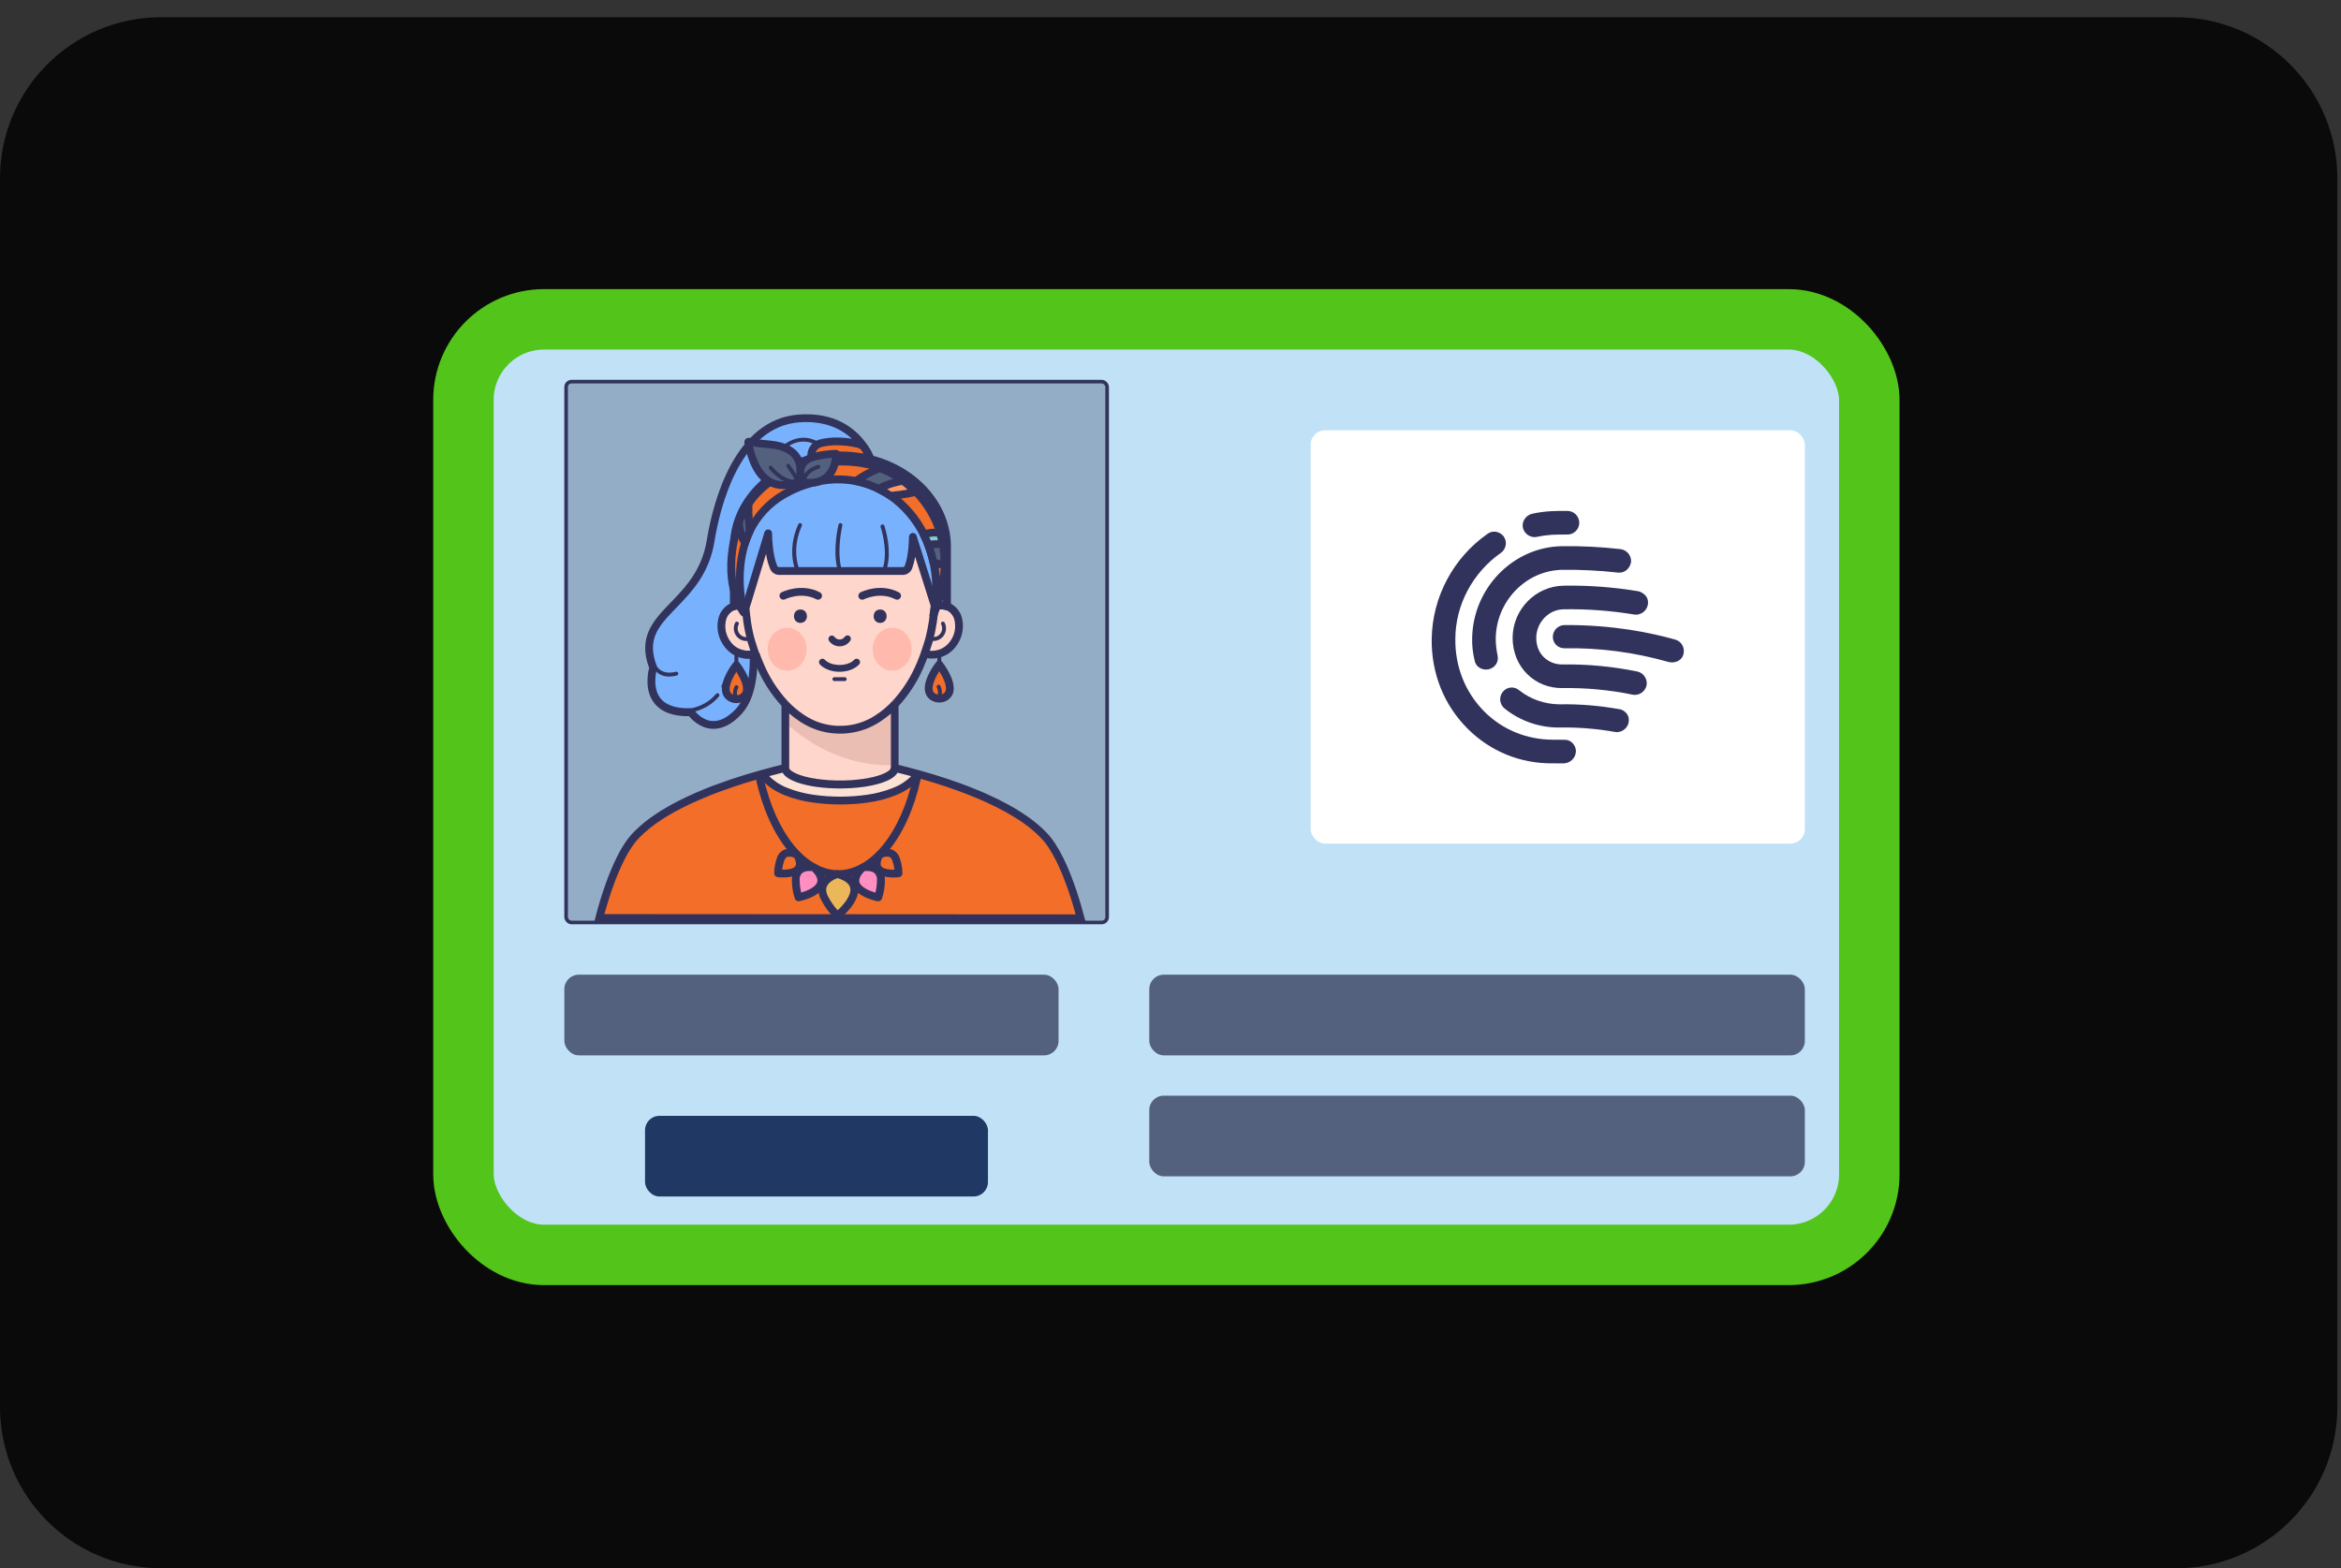 <svg width="97" height="65" viewBox="0 0 97 65" fill="none" xmlns="http://www.w3.org/2000/svg">
<rect x="0" y="0" width="97" height="65" fill="#333333" stroke="none"/>
<path d="M0 7.392C0 3.703 2.99 0.713 6.679 0.713H90.17C93.859 0.713 96.849 3.703 96.849 7.392V58.321C96.849 62.01 93.859 65.001 90.17 65.001H6.679C2.99 65.001 0 62.01 0 58.321V7.392Z" fill="black" fill-opacity="0.8"/>
<rect x="19.204" y="13.235" width="58.395" height="38.722" rx="1.194" fill="#C0E1F6" stroke="#32335C" stroke-width="0.244"/>
<rect x="23.384" y="40.399" width="20.477" height="3.343" rx="0.597" fill="#53607E"/>
<rect x="26.727" y="46.249" width="14.209" height="3.343" rx="0.597" fill="#203864"/>
<rect x="47.621" y="40.399" width="27.163" height="3.343" rx="0.597" fill="#53607E"/>
<rect x="47.621" y="45.413" width="27.163" height="3.343" rx="0.597" fill="#53607E"/>
<rect x="54.308" y="17.832" width="20.477" height="17.134" rx="0.597" fill="white"/>
<g clip-path="url(#clip0_4_877)">
<path d="M64.342 26.397C64.342 26.668 64.562 26.869 64.814 26.869C66.288 26.846 67.709 27.034 69.129 27.435C69.348 27.507 69.77 27.407 69.77 26.981C69.77 26.767 69.63 26.57 69.413 26.509C68.436 26.233 66.854 25.895 64.832 25.907C64.563 25.907 64.342 26.126 64.342 26.397ZM62.675 26.416C62.671 27.683 63.634 28.538 64.738 28.519C65.715 28.504 66.695 28.596 67.646 28.792C67.893 28.848 68.169 28.677 68.225 28.412C68.278 28.165 68.11 27.889 67.845 27.833C66.822 27.622 65.772 27.525 64.741 27.54C64.191 27.548 63.651 27.152 63.655 26.43C63.665 25.79 64.172 25.262 64.787 25.254C65.748 25.236 66.751 25.31 67.715 25.471C67.962 25.514 68.233 25.333 68.279 25.065C68.345 24.66 67.97 24.52 67.874 24.504C66.872 24.336 65.811 24.257 64.79 24.275C63.63 24.293 62.692 25.253 62.675 26.416ZM62.271 28.672C62.1 28.885 62.13 29.191 62.341 29.364C62.983 29.883 63.798 30.166 64.626 30.154C65.394 30.141 66.164 30.202 66.913 30.337C67.16 30.386 67.434 30.21 67.482 29.945C67.554 29.534 67.179 29.391 67.087 29.392C66.273 29.246 65.442 29.177 64.61 29.193C64.002 29.183 63.43 28.987 62.961 28.621C62.749 28.432 62.443 28.462 62.271 28.672ZM60.999 26.458C60.991 26.754 61.027 27.071 61.101 27.375C61.144 27.637 61.409 27.8 61.69 27.739C61.953 27.675 62.113 27.431 62.052 27.166C62.002 26.922 61.975 26.691 61.977 26.452C62 24.914 63.232 23.645 64.724 23.618C65.497 23.608 66.256 23.646 67.042 23.733C67.31 23.763 67.534 23.57 67.583 23.302C67.605 22.96 67.341 22.782 67.152 22.761C66.341 22.667 65.525 22.626 64.709 22.639C62.696 22.673 61.029 24.377 60.999 26.458ZM63.477 21.296C63.23 21.355 63.044 21.612 63.102 21.88C63.161 22.127 63.423 22.311 63.686 22.253C64.125 22.156 64.451 22.153 64.944 22.156C65.214 22.158 65.436 21.941 65.438 21.671C65.438 21.403 65.222 21.179 64.951 21.176C64.502 21.174 64.053 21.169 63.477 21.296ZM61.627 22.133C60.211 23.127 59.347 24.753 59.323 26.485C59.305 27.908 59.83 29.223 60.812 30.203C61.758 31.149 63.015 31.659 64.354 31.638L64.793 31.641C65.065 31.63 65.289 31.419 65.297 31.148C65.299 31.143 65.299 31.138 65.299 31.133C65.299 30.886 65.088 30.651 64.823 30.662L64.341 30.659C63.269 30.656 62.261 30.251 61.504 29.493C60.713 28.7 60.288 27.628 60.303 26.479C60.305 25.063 61.03 23.73 62.188 22.916C62.409 22.761 62.463 22.457 62.307 22.235C62.151 22.03 61.849 21.959 61.627 22.133Z" fill="#32335C"/>
</g>
<rect x="23.457" y="15.818" width="22.417" height="22.417" rx="0.224" fill="#53607E" fill-opacity="0.4" stroke="#32335C" stroke-width="0.149"/>
<path fill-rule="evenodd" clip-rule="evenodd" d="M38.73 25.124L38.73 25.122C38.783 24.532 38.866 22.829 38.176 21.706C37.339 20.352 35.968 19.955 34.809 19.974C33.647 19.955 32.276 20.352 31.44 21.706C30.751 22.824 30.833 24.529 30.887 25.117V25.122C30.693 25.057 30.482 25.07 30.298 25.157C29.875 25.358 29.692 26.029 30.095 26.642C30.4 27.108 30.915 27.191 31.308 27.101C31.323 27.139 31.337 27.177 31.351 27.215C31.363 27.247 31.375 27.279 31.387 27.31L31.437 27.435C31.691 28.083 32.065 28.678 32.539 29.188C32.743 29.404 32.972 29.596 33.22 29.759C33.666 30.061 34.188 30.229 34.726 30.243H34.888C35.425 30.229 35.948 30.061 36.394 29.759C36.582 29.635 36.758 29.495 36.922 29.341C36.758 29.497 36.581 29.638 36.393 29.762C35.947 30.065 35.425 30.232 34.887 30.246H34.725C34.188 30.232 33.665 30.064 33.219 29.762C32.971 29.599 32.742 29.407 32.538 29.191V31.861C32.579 32.121 33.101 32.344 33.839 32.448C34.15 32.491 34.463 32.513 34.776 32.513H34.833C35.146 32.513 35.459 32.491 35.77 32.448C36.512 32.341 37.035 32.119 37.072 31.857V29.191L37.076 29.187C37.55 28.677 37.923 28.083 38.177 27.435L38.227 27.31C38.254 27.242 38.281 27.171 38.306 27.101C38.699 27.192 39.216 27.109 39.523 26.642C39.922 26.029 39.742 25.358 39.318 25.16C39.134 25.073 38.923 25.06 38.73 25.124ZM31.145 26.6C31.162 26.656 31.178 26.711 31.195 26.766C31.177 26.712 31.16 26.659 31.142 26.605C31.129 26.562 31.114 26.509 31.104 26.473L31.104 26.473L31.104 26.473C31.095 26.436 31.082 26.388 31.075 26.361C31.073 26.35 31.071 26.34 31.069 26.331L31.069 26.331C31.065 26.317 31.062 26.302 31.057 26.28C31.052 26.262 31.049 26.243 31.045 26.224C31.041 26.206 31.037 26.187 31.033 26.169C31.024 26.133 31.017 26.096 31.009 26.058L31.004 26.033C30.996 25.985 30.987 25.936 30.979 25.886C30.972 25.851 30.967 25.816 30.962 25.779C30.961 25.775 30.96 25.771 30.959 25.767L30.959 25.767C30.956 25.751 30.952 25.734 30.952 25.718C30.945 25.668 30.938 25.616 30.931 25.564C30.924 25.506 30.917 25.45 30.912 25.397C30.907 25.374 30.904 25.352 30.904 25.329C30.904 25.329 30.91 25.314 30.904 25.302C30.901 25.295 30.901 25.285 30.901 25.275C30.901 25.266 30.901 25.259 30.899 25.254C30.896 25.248 30.896 25.247 30.896 25.241C30.896 25.238 30.896 25.232 30.895 25.223L30.894 25.218L30.894 25.215C30.894 25.216 30.895 25.217 30.895 25.218C30.897 25.223 30.896 25.226 30.896 25.229C30.896 25.234 30.896 25.239 30.899 25.249C30.902 25.26 30.902 25.268 30.902 25.276C30.902 25.282 30.903 25.289 30.904 25.297C30.909 25.314 30.909 25.324 30.909 25.324C30.909 25.333 30.91 25.342 30.912 25.351C30.913 25.365 30.915 25.378 30.915 25.392C30.92 25.444 30.927 25.498 30.933 25.547L30.934 25.559C30.941 25.611 30.948 25.663 30.955 25.713C30.956 25.721 30.957 25.728 30.959 25.735C30.96 25.748 30.962 25.762 30.965 25.775C30.97 25.811 30.975 25.846 30.982 25.881C30.99 25.931 30.999 25.98 31.008 26.029L31.012 26.054C31.016 26.073 31.02 26.091 31.024 26.109C31.028 26.127 31.032 26.145 31.036 26.164C31.04 26.186 31.045 26.209 31.05 26.231C31.054 26.248 31.058 26.263 31.06 26.275C31.066 26.303 31.072 26.33 31.079 26.356L31.084 26.376C31.091 26.405 31.098 26.431 31.108 26.468C31.12 26.513 31.133 26.557 31.145 26.6ZM30.89 25.172C30.89 25.177 30.89 25.182 30.891 25.187C30.889 25.174 30.888 25.16 30.888 25.146C30.888 25.155 30.889 25.164 30.89 25.172Z" fill="#FFD6CB"/>
<g style="mix-blend-mode:multiply" opacity="0.15">
<path fill-rule="evenodd" clip-rule="evenodd" d="M36.91 29.353V31.715C34.902 31.746 33.414 30.712 32.704 30.094V29.352C32.864 29.504 33.037 29.642 33.222 29.763C33.668 30.064 34.191 30.232 34.729 30.246H34.89C35.428 30.232 35.95 30.064 36.396 29.763C36.579 29.642 36.752 29.505 36.91 29.353Z" fill="#7C3830"/>
</g>
<path d="M24.838 38.048C24.854 37.985 24.862 37.952 24.878 37.892L24.878 37.892C24.889 37.85 24.9 37.808 24.91 37.767C24.956 37.606 25.002 37.445 25.048 37.297L25.065 37.244C25.077 37.206 25.089 37.168 25.101 37.13C25.114 37.09 25.126 37.05 25.139 37.013C25.175 36.906 25.21 36.803 25.246 36.704C25.326 36.482 25.406 36.277 25.488 36.09C25.508 36.042 25.528 35.996 25.548 35.95L25.56 35.924C25.604 35.824 25.648 35.73 25.692 35.642C25.818 35.378 25.968 35.126 26.139 34.888C26.141 34.885 26.143 34.882 26.146 34.879L26.146 34.879C26.148 34.875 26.151 34.872 26.153 34.868C26.198 34.81 26.24 34.758 26.281 34.713L26.286 34.707C26.315 34.674 26.346 34.643 26.376 34.611L26.407 34.58C26.667 34.318 26.953 34.084 27.261 33.881L27.354 33.819C27.401 33.788 27.45 33.757 27.499 33.727C27.618 33.653 27.741 33.581 27.867 33.511C28.076 33.395 28.292 33.285 28.512 33.181C28.778 33.056 29.049 32.94 29.318 32.83L29.501 32.757C29.553 32.736 29.607 32.716 29.662 32.697C29.898 32.608 30.131 32.525 30.36 32.449C30.801 32.3 31.219 32.176 31.588 32.074C31.971 31.968 32.298 31.886 32.539 31.828C32.538 31.839 32.538 31.851 32.539 31.862C32.58 32.122 33.103 32.346 33.84 32.449C34.15 32.492 34.463 32.514 34.777 32.514H34.833C35.147 32.514 35.46 32.492 35.771 32.449C36.513 32.344 37.036 32.12 37.072 31.858C37.073 31.848 37.073 31.838 37.072 31.828C37.314 31.887 37.644 31.969 38.029 32.076C38.396 32.177 38.812 32.301 39.252 32.449C39.53 32.542 39.816 32.645 40.107 32.757C40.254 32.814 40.402 32.874 40.549 32.937L40.718 33.009L40.853 33.069C41.157 33.206 41.456 33.352 41.739 33.511C41.917 33.609 42.089 33.712 42.254 33.819L42.3 33.849C42.38 33.901 42.461 33.954 42.532 34.011C42.77 34.179 42.993 34.368 43.2 34.575C43.243 34.618 43.285 34.663 43.326 34.708C43.375 34.762 43.421 34.819 43.464 34.879V34.883C43.501 34.933 43.54 34.988 43.578 35.045C43.701 35.234 43.812 35.431 43.911 35.635C43.959 35.731 44.007 35.834 44.056 35.943C44.086 36.013 44.117 36.084 44.148 36.158C44.169 36.208 44.189 36.26 44.21 36.312L44.217 36.33C44.263 36.446 44.309 36.568 44.355 36.697C44.39 36.796 44.426 36.899 44.461 37.005C44.502 37.131 44.543 37.261 44.584 37.396L44.602 37.456L44.603 37.456C44.614 37.494 44.625 37.532 44.636 37.57L44.641 37.587L44.641 37.587C44.657 37.642 44.674 37.702 44.69 37.76C44.718 37.86 44.72 37.942 44.745 38.048H24.838Z" fill="#F26E29"/>
<g style="mix-blend-mode:soft-light" opacity="0.8">
<path d="M38.034 32.074C37.835 32.379 37.502 32.621 37.075 32.8C36.709 32.947 36.327 33.049 35.937 33.102C35.19 33.207 34.432 33.207 33.686 33.102C33.293 33.048 32.909 32.946 32.541 32.797C32.117 32.618 31.786 32.377 31.588 32.072C31.97 31.966 32.297 31.884 32.538 31.826C32.537 31.837 32.537 31.849 32.538 31.86C32.579 32.12 33.102 32.344 33.839 32.447C34.15 32.49 34.463 32.512 34.776 32.512H34.833C35.146 32.512 35.459 32.49 35.77 32.447C36.512 32.342 37.035 32.118 37.072 31.856C37.072 31.846 37.072 31.836 37.072 31.826C37.32 31.886 37.649 31.968 38.034 32.074Z" fill="white"/>
</g>
<path fill-rule="evenodd" clip-rule="evenodd" d="M34.895 19.817L34.814 19.818C33.928 19.802 32.295 20.019 31.316 21.626C30.694 22.637 30.673 24.072 30.72 24.858L30.724 24.921C30.555 24.905 30.383 24.934 30.228 25.009C29.991 25.129 29.819 25.346 29.754 25.602C29.656 25.991 29.73 26.402 29.958 26.731L29.974 26.755C30.209 27.1 30.603 27.304 31.021 27.295C31.083 27.293 31.144 27.288 31.204 27.279C31.216 27.31 31.228 27.342 31.24 27.373L31.29 27.499C31.544 28.144 31.913 28.738 32.378 29.252L32.382 29.256L32.382 31.698C32.103 31.767 31.822 31.84 31.538 31.919C31.099 32.04 30.694 32.164 30.301 32.296C30.045 32.385 29.815 32.465 29.599 32.546C29.581 32.552 29.564 32.559 29.546 32.565L29.376 32.631C29.335 32.647 29.294 32.664 29.253 32.68L29.135 32.728C28.899 32.824 28.665 32.927 28.437 33.036C28.205 33.145 27.984 33.257 27.782 33.37C27.644 33.448 27.521 33.519 27.409 33.589L27.371 33.612C27.333 33.636 27.296 33.659 27.261 33.683C27.228 33.704 27.195 33.726 27.165 33.747C26.849 33.953 26.554 34.192 26.287 34.458C26.262 34.487 26.237 34.512 26.213 34.535C26.195 34.554 26.178 34.572 26.162 34.59L26.156 34.597C26.114 34.642 26.069 34.697 26.019 34.763C26.016 34.766 26.013 34.77 26.011 34.774L26.003 34.785L25.959 34.846C25.8 35.073 25.661 35.312 25.542 35.562C25.503 35.634 25.471 35.703 25.441 35.77L25.406 35.85L25.374 35.924C25.36 35.955 25.346 35.987 25.333 36.019L25.306 36.083C25.235 36.255 25.163 36.443 25.091 36.642C25.056 36.742 25.02 36.847 24.984 36.954L24.971 36.994L24.944 37.075L24.872 37.305C24.846 37.391 24.82 37.481 24.793 37.574L24.753 37.716C24.74 37.766 24.727 37.817 24.713 37.868L24.713 37.868C24.7 37.921 24.686 37.974 24.672 38.027L24.65 38.108C24.644 38.134 24.644 38.181 24.637 38.209H44.987L44.924 37.995C44.924 37.995 44.874 37.807 44.848 37.717C44.835 37.669 44.822 37.621 44.808 37.574L44.794 37.525L44.742 37.348C44.721 37.285 44.702 37.222 44.683 37.161L44.683 37.161L44.683 37.161C44.661 37.091 44.639 37.022 44.617 36.954C44.581 36.847 44.545 36.742 44.51 36.642C44.462 36.513 44.416 36.386 44.37 36.271L44.362 36.251C44.341 36.197 44.32 36.146 44.299 36.097C44.269 36.021 44.237 35.948 44.206 35.877C44.166 35.789 44.129 35.709 44.094 35.635L44.059 35.562C43.957 35.354 43.843 35.152 43.717 34.957C43.7 34.934 43.684 34.911 43.668 34.887L43.668 34.887L43.668 34.887L43.668 34.886L43.668 34.886C43.645 34.853 43.622 34.82 43.597 34.785L43.59 34.777C43.538 34.706 43.488 34.644 43.445 34.598C43.402 34.551 43.358 34.503 43.314 34.459C43.101 34.246 42.87 34.051 42.625 33.877C42.544 33.819 42.464 33.764 42.389 33.716C42.372 33.705 42.355 33.693 42.341 33.684L42.287 33.649C42.142 33.556 41.987 33.465 41.816 33.369C41.543 33.218 41.249 33.071 40.915 32.921L40.777 32.861L40.735 32.842L40.609 32.788C40.465 32.727 40.319 32.668 40.162 32.607C39.889 32.501 39.606 32.399 39.299 32.296C38.903 32.162 38.489 32.036 38.069 31.92C37.817 31.85 37.592 31.792 37.406 31.745L37.232 31.702L37.232 29.267C37.705 28.749 38.079 28.15 38.335 27.497L38.386 27.37C38.397 27.341 38.408 27.313 38.419 27.284C38.477 27.291 38.535 27.295 38.593 27.295C39.019 27.304 39.42 27.092 39.652 26.735L39.672 26.706C39.884 26.382 39.952 25.984 39.858 25.607C39.792 25.349 39.619 25.133 39.383 25.012C39.234 24.942 39.071 24.911 38.909 24.923C38.96 24.151 38.954 22.662 38.316 21.627C37.353 20.067 35.791 19.817 34.895 19.817ZM31.416 32.294L31.524 32.263C31.738 32.54 32.058 32.769 32.477 32.946C32.858 33.1 33.257 33.206 33.665 33.261C34.046 33.316 34.43 33.343 34.814 33.342C35.197 33.344 35.58 33.319 35.959 33.265C36.363 33.21 36.758 33.105 37.135 32.953C37.56 32.776 37.883 32.543 38.098 32.265C38.476 32.371 38.849 32.486 39.207 32.606C39.51 32.708 39.787 32.808 40.055 32.912C40.209 32.972 40.353 33.03 40.495 33.09L40.661 33.161L40.794 33.22C41.118 33.366 41.405 33.509 41.67 33.656C41.855 33.76 42.021 33.859 42.177 33.96L42.266 34.018C42.325 34.057 42.386 34.099 42.447 34.144C42.677 34.308 42.893 34.491 43.092 34.691L43.093 34.691L43.093 34.692L43.093 34.692C43.133 34.733 43.174 34.774 43.213 34.819C43.258 34.869 43.301 34.922 43.34 34.976L43.348 34.985C43.387 35.038 43.421 35.088 43.454 35.138C43.573 35.322 43.681 35.514 43.776 35.711L43.793 35.745C43.821 35.802 43.85 35.864 43.88 35.93L43.917 36.013C43.948 36.081 43.978 36.151 44.008 36.226L44.029 36.275C44.042 36.307 44.056 36.341 44.069 36.375L44.076 36.394C44.12 36.506 44.166 36.628 44.212 36.756L44.239 36.83C44.265 36.905 44.291 36.982 44.317 37.061L44.342 37.135C44.375 37.236 44.407 37.339 44.44 37.446L44.458 37.508L44.505 37.667C44.509 37.682 44.513 37.696 44.517 37.711C44.526 37.743 44.536 37.775 44.544 37.809L44.569 37.899L25.04 37.887L25.086 37.739C25.126 37.596 25.166 37.461 25.205 37.336L25.257 37.17C25.261 37.16 25.264 37.151 25.267 37.141L25.267 37.14L25.267 37.14C25.276 37.111 25.286 37.083 25.295 37.055L25.316 36.992C25.345 36.909 25.372 36.828 25.401 36.749C25.476 36.53 25.556 36.327 25.637 36.144C25.656 36.097 25.676 36.052 25.696 36.008L25.732 35.925C25.764 35.853 25.799 35.781 25.838 35.704C25.959 35.45 26.103 35.207 26.269 34.979L26.285 34.956L26.298 34.94C26.336 34.892 26.369 34.85 26.396 34.821L26.408 34.808C26.442 34.768 26.482 34.727 26.523 34.687C26.776 34.436 27.053 34.211 27.351 34.016L27.443 33.955C27.489 33.925 27.535 33.896 27.584 33.866L27.625 33.84C27.723 33.781 27.828 33.719 27.946 33.654C28.141 33.547 28.355 33.439 28.581 33.331C28.841 33.208 29.11 33.091 29.381 32.984L29.434 32.962L29.614 32.892C29.648 32.878 29.683 32.865 29.717 32.852L29.782 32.828C29.933 32.771 30.092 32.715 30.261 32.657L30.409 32.606C30.732 32.497 31.063 32.395 31.416 32.294ZM31.871 32.168C32.057 32.119 32.243 32.071 32.428 32.025C32.628 32.385 33.363 32.543 33.753 32.603L33.818 32.613C34.136 32.657 34.457 32.679 34.778 32.679H34.835C35.156 32.679 35.477 32.657 35.794 32.613C36.151 32.563 36.921 32.415 37.163 32.065C37.172 32.052 37.18 32.039 37.187 32.026L37.187 32.026L37.19 32.021C37.189 32.023 37.188 32.024 37.187 32.026C37.3 32.052 37.429 32.084 37.574 32.123L37.756 32.171C37.545 32.381 37.293 32.544 37.015 32.651L36.949 32.677C36.616 32.805 36.269 32.894 35.916 32.942C35.185 33.045 34.443 33.045 33.712 32.942C33.333 32.89 32.962 32.792 32.607 32.649C32.329 32.541 32.078 32.376 31.868 32.165L31.871 32.168ZM32.702 29.569V31.843C32.737 31.967 33.111 32.181 33.864 32.286C34.167 32.328 34.473 32.35 34.78 32.35H34.835C35.141 32.35 35.447 32.328 35.75 32.286C36.072 32.241 36.324 32.176 36.51 32.107L36.527 32.101C36.773 32.006 36.897 31.905 36.907 31.836C36.907 31.82 36.909 31.805 36.913 31.79L36.913 29.576C36.799 29.675 36.679 29.768 36.554 29.854L36.491 29.896C36.089 30.168 35.626 30.337 35.145 30.389C35.059 30.399 34.972 30.405 34.885 30.407H34.728L34.723 30.407L34.721 30.407C34.633 30.404 34.545 30.398 34.457 30.388L34.376 30.377L34.329 30.37L34.261 30.358L34.207 30.348C33.842 30.274 33.492 30.131 33.177 29.927L33.134 29.898C32.982 29.799 32.838 29.689 32.702 29.569ZM34.732 20.142L34.808 20.142C35.621 20.129 37.123 20.325 38.032 21.798C38.676 22.843 38.614 24.468 38.568 25.042L38.562 25.109V25.12L38.709 25.132L38.564 25.129L38.564 25.13L38.562 25.129C38.558 25.166 38.554 25.197 38.551 25.223L38.541 25.304C38.541 25.309 38.541 25.313 38.541 25.318L38.536 25.379C38.523 25.495 38.511 25.595 38.495 25.702C38.479 25.808 38.461 25.911 38.443 26.009L38.433 26.058C38.427 26.091 38.42 26.124 38.413 26.155L38.392 26.249L38.381 26.295V26.302C38.376 26.325 38.371 26.346 38.365 26.367L38.349 26.428L38.349 26.436C38.338 26.48 38.327 26.517 38.314 26.557L38.297 26.612L38.282 26.659L38.279 26.669C38.243 26.787 38.202 26.91 38.152 27.046V27.054C38.133 27.108 38.113 27.163 38.093 27.215L38.078 27.254L38.003 27.441C37.757 28.045 37.404 28.6 36.96 29.079L36.975 29.063C36.969 29.068 36.962 29.073 36.956 29.079C36.761 29.287 36.542 29.471 36.304 29.627L36.264 29.654C35.854 29.923 35.376 30.072 34.885 30.084H34.728C34.712 30.084 34.696 30.083 34.679 30.083L34.638 30.08L34.578 30.076C34.125 30.038 33.689 29.884 33.312 29.627L33.257 29.591C33.041 29.442 32.84 29.271 32.66 29.08C32.655 29.075 32.65 29.071 32.645 29.067C32.192 28.574 31.834 28.001 31.589 27.378L31.54 27.256C31.531 27.234 31.523 27.212 31.515 27.189L31.465 27.055L31.45 27.047C31.394 26.89 31.34 26.724 31.289 26.557C31.283 26.537 31.277 26.515 31.271 26.493L31.271 26.493L31.265 26.472L31.248 26.414C31.245 26.403 31.242 26.392 31.239 26.379L31.221 26.305C31.22 26.3 31.219 26.296 31.218 26.291C31.217 26.288 31.216 26.285 31.215 26.281C31.213 26.268 31.21 26.255 31.206 26.239L31.198 26.206C31.193 26.183 31.188 26.16 31.183 26.136V26.128C31.175 26.095 31.168 26.061 31.162 26.025L31.157 26.002L31.125 25.822C31.122 25.8 31.118 25.778 31.116 25.756C31.116 25.755 31.116 25.754 31.117 25.754C31.118 25.753 31.119 25.753 31.116 25.746C31.11 25.735 31.11 25.724 31.11 25.714V25.693C31.108 25.676 31.105 25.66 31.103 25.643L31.084 25.502C31.079 25.462 31.074 25.422 31.07 25.379L31.065 25.338L31.064 25.318C31.065 25.313 31.065 25.308 31.064 25.303L31.055 25.228L31.055 25.2C31.055 25.193 31.054 25.186 31.053 25.178C31.051 25.162 31.048 25.142 31.048 25.119L31.047 25.107C31.047 25.094 31.044 25.082 31.041 25.071L31.037 25.022C30.99 24.432 30.934 22.833 31.573 21.798C32.455 20.369 33.897 20.142 34.732 20.142ZM38.899 25.25L38.883 25.253L38.874 25.327C38.873 25.336 38.872 25.342 38.871 25.346L38.867 25.407C38.855 25.519 38.843 25.62 38.829 25.711L38.823 25.749L38.819 25.776L38.819 25.776C38.804 25.87 38.787 25.977 38.769 26.072C38.763 26.107 38.756 26.142 38.749 26.176L38.738 26.228L38.735 26.24C38.725 26.286 38.717 26.324 38.706 26.366V26.374L38.699 26.405C38.806 26.399 38.907 26.344 38.97 26.254C39.047 26.147 39.06 26.006 39.003 25.888C38.979 25.85 38.99 25.801 39.027 25.776C39.064 25.753 39.114 25.763 39.138 25.801C39.223 25.962 39.218 26.156 39.124 26.313C39.03 26.469 38.862 26.566 38.679 26.567L38.683 26.569C38.674 26.569 38.665 26.568 38.656 26.568L38.644 26.609L38.632 26.649C38.618 26.694 38.607 26.729 38.593 26.768C38.573 26.833 38.551 26.901 38.527 26.973L38.521 26.973C38.855 27.003 39.18 26.852 39.371 26.579L39.386 26.557C39.561 26.306 39.619 25.993 39.547 25.696C39.507 25.529 39.397 25.387 39.245 25.306C39.145 25.258 39.034 25.238 38.924 25.248L38.899 25.25ZM30.365 25.303C30.448 25.264 30.539 25.243 30.631 25.243C30.668 25.244 30.705 25.248 30.741 25.255V25.274C30.744 25.282 30.744 25.29 30.744 25.297C30.744 25.304 30.744 25.31 30.746 25.316C30.748 25.325 30.749 25.332 30.75 25.337L30.75 25.347C30.751 25.369 30.753 25.391 30.757 25.413C30.759 25.432 30.761 25.452 30.763 25.471L30.776 25.583C30.783 25.638 30.79 25.69 30.798 25.744V25.763L30.805 25.806C30.808 25.825 30.811 25.843 30.814 25.861L30.831 25.964C30.836 25.993 30.842 26.023 30.847 26.053L30.85 26.066L30.854 26.089L30.881 26.219L30.902 26.314L30.922 26.395V26.404L30.922 26.407C30.807 26.407 30.699 26.35 30.633 26.255C30.556 26.148 30.544 26.008 30.601 25.889C30.625 25.852 30.614 25.802 30.576 25.778C30.539 25.754 30.489 25.765 30.465 25.802C30.38 25.964 30.386 26.158 30.479 26.314C30.573 26.471 30.741 26.567 30.924 26.569C30.938 26.569 30.951 26.569 30.965 26.567L30.97 26.567L30.977 26.566C30.975 26.567 30.972 26.567 30.97 26.567C30.968 26.567 30.967 26.567 30.965 26.567L30.965 26.567L30.988 26.648C31.021 26.757 31.055 26.865 31.091 26.97C30.747 27.002 30.415 26.842 30.225 26.554L30.208 26.529C30.047 26.283 29.994 25.98 30.064 25.694C30.104 25.526 30.214 25.384 30.365 25.303Z" fill="#32335C"/>
<path fill-rule="evenodd" clip-rule="evenodd" d="M37.187 32.026C37.188 32.024 37.189 32.023 37.19 32.021L37.187 32.026L37.187 32.026ZM30.97 26.567L30.977 26.566C30.975 26.567 30.972 26.567 30.97 26.567Z" fill="#32335C"/>
<g style="mix-blend-mode:multiply" opacity="0.15">
<path fill-rule="evenodd" clip-rule="evenodd" d="M33.422 26.906C33.422 27.398 33.061 27.797 32.615 27.797C32.17 27.797 31.81 27.398 31.81 26.906C31.81 26.414 32.17 26.016 32.615 26.016C33.061 26.016 33.422 26.414 33.422 26.906ZM37.774 26.906C37.774 27.398 37.413 27.797 36.968 27.797C36.523 27.797 36.162 27.398 36.162 26.906C36.162 26.414 36.523 26.016 36.968 26.016C37.413 26.016 37.774 26.414 37.774 26.906Z" fill="#FF1300"/>
</g>
<path d="M34.786 27.844C34.457 27.844 34.153 27.73 33.975 27.541C33.94 27.504 33.928 27.451 33.943 27.403C33.957 27.355 33.996 27.318 34.045 27.306C34.094 27.295 34.146 27.31 34.18 27.347C34.304 27.479 34.537 27.561 34.786 27.561C35.036 27.561 35.27 27.481 35.392 27.347C35.427 27.31 35.479 27.295 35.528 27.306C35.577 27.318 35.616 27.355 35.63 27.403C35.645 27.451 35.633 27.504 35.598 27.541C35.418 27.73 35.116 27.844 34.786 27.844Z" fill="#32335C"/>
<path d="M35.002 28.229H34.572C34.527 28.229 34.491 28.192 34.491 28.148C34.491 28.104 34.527 28.067 34.572 28.067H35.002C35.047 28.067 35.083 28.104 35.083 28.148C35.083 28.192 35.047 28.229 35.002 28.229Z" fill="#32335C"/>
<path d="M34.79 26.788C34.614 26.791 34.448 26.704 34.349 26.559C34.306 26.494 34.325 26.407 34.391 26.364C34.456 26.322 34.543 26.341 34.586 26.406C34.635 26.47 34.711 26.507 34.791 26.506C34.872 26.505 34.947 26.467 34.995 26.402C35.036 26.335 35.123 26.314 35.189 26.355C35.256 26.395 35.277 26.482 35.237 26.549C35.139 26.701 34.97 26.791 34.79 26.788V26.788Z" fill="#32335C"/>
<path d="M33.166 25.818C33.524 25.818 33.525 25.262 33.166 25.262C32.808 25.262 32.808 25.818 33.166 25.818Z" fill="#32335C"/>
<path d="M36.469 25.818C36.826 25.818 36.827 25.262 36.469 25.262C36.111 25.262 36.11 25.818 36.469 25.818Z" fill="#32335C"/>
<path d="M33.897 24.855C33.871 24.855 33.845 24.849 33.822 24.837C33.188 24.51 32.533 24.837 32.533 24.837C32.454 24.878 32.356 24.846 32.316 24.767C32.275 24.688 32.306 24.591 32.385 24.55C32.418 24.534 33.191 24.147 33.973 24.55C34.039 24.584 34.074 24.659 34.056 24.731C34.039 24.803 33.974 24.855 33.9 24.855H33.897Z" fill="#32335C"/>
<path d="M37.168 24.855C37.142 24.855 37.117 24.849 37.095 24.837C36.46 24.511 35.805 24.837 35.805 24.837C35.754 24.865 35.691 24.863 35.641 24.832C35.592 24.8 35.563 24.744 35.567 24.686C35.57 24.627 35.605 24.575 35.658 24.55C35.691 24.533 36.464 24.147 37.246 24.55C37.313 24.584 37.348 24.661 37.329 24.734C37.31 24.807 37.243 24.857 37.168 24.855Z" fill="#32335C"/>
<path d="M34.822 18.874C35.245 18.873 35.666 18.925 36.076 19.028C35.986 18.82 35.872 18.622 35.737 18.439C35.31 17.863 34.515 17.238 33.102 17.346C30.609 17.54 29.73 20.685 29.447 22.424C29.236 23.712 28.527 24.446 27.91 25.084C27.187 25.833 26.59 26.451 27.068 27.677C27.068 27.677 26.466 29.594 28.63 29.523C28.63 29.523 29.433 30.704 30.582 29.523C31.105 28.985 31.245 28.072 31.233 27.131C30.798 27.212 30.357 27.024 30.113 26.655C29.713 26.042 29.894 25.371 30.316 25.171C30.346 25.157 30.376 25.145 30.407 25.134V25.135C30.569 25.082 30.744 25.082 30.905 25.135L31.008 24.827L31.832 22.105C31.832 22.105 31.832 22.988 32.06 23.519C32.1 23.61 32.19 23.669 32.289 23.668H37.411C37.514 23.668 37.605 23.604 37.642 23.509C37.827 23.025 37.827 22.249 37.827 22.249L38.738 25.135C38.9 25.082 39.074 25.082 39.236 25.135V22.649C39.236 20.938 37.903 19.492 36.075 19.029C35.665 18.926 35.244 18.874 34.822 18.875C33.041 18.875 31.507 19.777 30.809 21.075C31.343 20.08 32.369 19.318 33.62 19.015C34.014 18.921 34.417 18.873 34.822 18.874Z" fill="#78B2FF"/>
<path fill-rule="evenodd" clip-rule="evenodd" d="M35.864 18.339C35.994 18.513 36.104 18.699 36.195 18.895C38.088 19.406 39.401 20.941 39.401 22.651V25.137C39.401 25.189 39.376 25.238 39.334 25.269C39.292 25.299 39.237 25.307 39.188 25.291C39.057 25.247 38.916 25.247 38.785 25.291C38.77 25.295 38.754 25.297 38.739 25.296C38.668 25.297 38.606 25.251 38.585 25.184L37.919 23.074C37.892 23.242 37.85 23.406 37.793 23.566C37.731 23.724 37.579 23.828 37.41 23.829H32.288C32.124 23.829 31.976 23.732 31.911 23.582C31.83 23.381 31.773 23.171 31.741 22.956L31.163 24.867V24.878L31.06 25.186C31.033 25.27 30.943 25.316 30.859 25.289C30.738 25.249 30.608 25.247 30.487 25.281L30.461 25.289C30.447 25.294 30.433 25.296 30.419 25.297C30.407 25.302 30.395 25.307 30.383 25.312C30.232 25.393 30.122 25.535 30.082 25.703C30.012 25.989 30.065 26.292 30.226 26.538L30.243 26.563C30.549 27.029 31.056 26.991 31.204 26.966C31.25 26.959 31.297 26.972 31.333 27.003C31.368 27.033 31.389 27.077 31.39 27.123C31.403 28.294 31.183 29.106 30.715 29.605L30.693 29.629C30.324 30.017 29.945 30.209 29.565 30.209C29.532 30.209 29.499 30.208 29.466 30.204C28.995 30.163 28.673 29.834 28.55 29.685C27.871 29.693 27.384 29.505 27.099 29.129C26.7 28.604 26.844 27.889 26.897 27.683C26.436 26.446 27.034 25.759 27.707 25.059L27.9 24.86C28.476 24.259 29.094 23.561 29.285 22.392L29.301 22.3C29.562 20.756 30.444 17.385 33.088 17.183C34.588 17.068 35.425 17.747 35.864 18.339ZM33.112 17.505C30.642 17.695 29.835 21.023 29.603 22.446C29.391 23.746 28.701 24.49 28.076 25.137L27.892 25.328C27.239 26.009 26.805 26.548 27.214 27.606L27.223 27.621C27.283 27.722 27.488 27.972 28.005 27.842C28.048 27.832 28.092 27.858 28.102 27.901C28.113 27.944 28.087 27.988 28.044 27.999C27.942 28.026 27.838 28.041 27.733 28.043C27.469 28.043 27.298 27.941 27.194 27.84L27.188 27.87C27.142 28.11 27.096 28.589 27.358 28.93C27.587 29.231 28.014 29.374 28.624 29.353L28.628 29.36C28.677 29.36 28.723 29.382 28.753 29.42L28.77 29.443C28.821 29.511 29.096 29.85 29.497 29.884C29.808 29.91 30.133 29.751 30.464 29.411C30.862 29 31.061 28.312 31.07 27.308C30.631 27.326 30.216 27.111 29.976 26.744C29.748 26.415 29.673 26.004 29.771 25.615C29.836 25.358 30.008 25.142 30.245 25.021V22.644C30.245 20.888 31.615 19.33 33.58 18.856C34.301 18.684 35.05 18.664 35.779 18.796C35.726 18.705 35.668 18.617 35.605 18.533C35.215 18.006 34.465 17.404 33.112 17.505ZM32.518 19.608C33.182 19.244 33.972 19.032 34.82 19.032C35.229 19.032 35.637 19.082 36.034 19.182C37.823 19.638 39.073 21.062 39.073 22.648V24.937C38.997 24.93 38.92 24.933 38.845 24.945L37.979 22.201C37.956 22.124 37.88 22.077 37.801 22.089C37.722 22.101 37.664 22.169 37.664 22.249C37.664 22.256 37.662 22.998 37.489 23.451L37.485 23.461C37.469 23.488 37.441 23.506 37.409 23.506L36.762 23.506C36.937 22.807 36.712 22.01 36.655 21.827L36.643 21.79C36.629 21.748 36.583 21.726 36.541 21.74C36.52 21.747 36.504 21.762 36.494 21.781C36.484 21.8 36.483 21.823 36.49 21.843C36.494 21.853 36.799 22.766 36.595 23.506L34.849 23.506C34.707 22.904 34.827 22.16 34.88 21.887L34.903 21.771C34.908 21.732 34.883 21.693 34.843 21.683C34.822 21.678 34.8 21.682 34.781 21.693C34.763 21.704 34.75 21.722 34.745 21.743L34.744 21.748C34.722 21.834 34.514 22.749 34.68 23.506L33.089 23.506C33 23.234 32.869 22.592 33.224 21.794C33.233 21.775 33.233 21.753 33.226 21.733C33.218 21.713 33.203 21.697 33.183 21.688C33.163 21.679 33.141 21.679 33.121 21.687C33.101 21.694 33.085 21.71 33.077 21.729C32.733 22.498 32.81 23.124 32.901 23.458L32.915 23.506L32.287 23.506C32.252 23.507 32.22 23.486 32.206 23.455C32.028 23.046 31.997 22.395 31.992 22.178L31.991 22.105C31.992 22.024 31.933 21.955 31.854 21.944C31.774 21.932 31.698 21.981 31.675 22.058L30.851 24.78V24.785L30.797 24.946C30.747 24.938 30.698 24.935 30.648 24.934L30.568 24.934L30.568 22.644C30.568 21.419 31.307 20.296 32.465 19.637L32.518 19.608Z" fill="#32335C"/>
<path fill-rule="evenodd" clip-rule="evenodd" d="M35.968 18.809C35.989 18.85 35.985 18.898 35.958 18.935C35.931 18.971 35.885 18.988 35.84 18.979C35.505 18.911 35.164 18.877 34.823 18.877V18.877C34.467 18.877 34.112 18.914 33.764 18.987C33.729 18.995 33.692 18.986 33.664 18.964C33.636 18.942 33.62 18.908 33.62 18.872V18.872C33.619 18.642 33.773 18.439 33.996 18.378C34.311 18.298 34.829 18.238 35.562 18.401C35.679 18.427 35.781 18.499 35.846 18.6C35.891 18.669 35.932 18.739 35.968 18.809Z" fill="#F26E29"/>
<path fill-rule="evenodd" clip-rule="evenodd" d="M35.595 18.24C35.753 18.277 35.891 18.373 35.979 18.509C36.013 18.563 36.047 18.618 36.078 18.674L36.109 18.73C36.161 18.824 36.153 18.94 36.088 19.026C36.023 19.114 35.914 19.156 35.808 19.133C35.143 19.001 34.457 19.003 33.793 19.142C33.774 19.145 33.755 19.148 33.735 19.148C33.581 19.148 33.456 19.023 33.456 18.869C33.455 18.676 33.537 18.499 33.671 18.374C33.35 18.25 32.983 18.287 32.69 18.484C32.504 18.599 32.34 18.748 32.206 18.921C32.19 18.944 32.163 18.956 32.136 18.954C32.119 18.955 32.102 18.95 32.089 18.94C32.071 18.927 32.059 18.909 32.056 18.887C32.053 18.87 32.056 18.852 32.064 18.836L32.07 18.827L32.071 18.826C32.102 18.785 32.846 17.8 33.823 18.269C33.864 18.248 33.907 18.232 33.952 18.219C34.274 18.134 34.821 18.069 35.595 18.24ZM37.391 20.433C37.173 20.159 36.869 19.965 36.528 19.883C36.484 19.874 36.44 19.902 36.431 19.947C36.422 19.991 36.451 20.035 36.495 20.044L36.525 20.052C36.633 20.081 37.019 20.206 37.261 20.533C37.276 20.554 37.301 20.566 37.326 20.566C37.344 20.564 37.361 20.558 37.374 20.546C37.391 20.534 37.403 20.515 37.406 20.493C37.409 20.472 37.404 20.451 37.391 20.433ZM30.231 27.908C30.271 27.924 30.291 27.968 30.277 28.009C30.212 28.177 30.133 28.338 30.041 28.493C30.027 28.518 30.001 28.534 29.972 28.534C29.943 28.534 29.916 28.518 29.902 28.493C29.888 28.468 29.888 28.437 29.903 28.412C29.99 28.265 30.065 28.11 30.128 27.951C30.145 27.911 30.191 27.892 30.231 27.908ZM29.744 28.731C29.772 28.736 29.796 28.755 29.806 28.782C29.816 28.809 29.811 28.84 29.793 28.862C29.285 29.48 28.551 29.566 28.216 29.571L28.186 29.571L28.155 29.571C28.093 29.57 28.05 29.567 28.04 29.566L28.04 29.566L28.039 29.566C27.995 29.561 27.963 29.521 27.967 29.477C27.972 29.435 28.006 29.404 28.047 29.404L28.098 29.407C28.294 29.415 29.133 29.41 29.668 28.76C29.686 28.737 29.715 28.726 29.744 28.731ZM34.033 18.53C34.242 18.478 34.458 18.453 34.673 18.455C34.96 18.457 35.245 18.491 35.525 18.555C35.6 18.573 35.666 18.619 35.708 18.684L35.726 18.712C35.744 18.74 35.762 18.77 35.779 18.8C35.118 18.68 34.441 18.685 33.783 18.815C33.802 18.679 33.901 18.567 34.033 18.53Z" fill="#32335C"/>
<path d="M34.736 36.388C33.205 36.388 31.865 34.771 31.317 32.268C31.298 32.181 31.353 32.095 31.44 32.076C31.527 32.057 31.613 32.112 31.632 32.199C32.139 34.511 33.386 36.068 34.736 36.068C36.086 36.068 37.333 34.514 37.84 32.199C37.859 32.112 37.945 32.057 38.032 32.076C38.119 32.095 38.174 32.181 38.155 32.268C37.606 34.771 36.264 36.388 34.736 36.388Z" fill="#32335C"/>
<path fill-rule="evenodd" clip-rule="evenodd" d="M34.702 36.226C34.702 36.226 33.775 36.48 34.171 37.234C34.308 37.5 34.487 37.742 34.702 37.951C34.702 37.951 36.273 36.687 34.702 36.226Z" fill="#EBB759"/>
<path fill-rule="evenodd" clip-rule="evenodd" d="M34.594 38.07C34.623 38.097 34.661 38.112 34.701 38.112C34.739 38.113 34.776 38.1 34.805 38.076C34.894 38.004 35.672 37.358 35.551 36.745C35.489 36.436 35.219 36.209 34.749 36.071C34.721 36.062 34.69 36.062 34.662 36.071C34.64 36.076 34.139 36.218 33.969 36.609C33.877 36.825 33.897 37.056 34.03 37.309C34.175 37.592 34.366 37.849 34.594 38.07ZM34.26 36.739C34.339 36.556 34.575 36.439 34.701 36.395H34.703C35.02 36.495 35.198 36.634 35.23 36.808C35.291 37.112 34.94 37.515 34.709 37.729C34.553 37.556 34.42 37.365 34.311 37.159C34.226 36.995 34.209 36.858 34.26 36.739Z" fill="#32335C"/>
<path fill-rule="evenodd" clip-rule="evenodd" d="M33.728 35.956C33.728 35.956 32.969 35.795 32.973 36.481C32.973 36.723 33.011 36.963 33.087 37.193C33.087 37.193 34.683 36.871 33.728 35.956Z" fill="#FF8EC1"/>
<path fill-rule="evenodd" clip-rule="evenodd" d="M32.936 37.251C32.96 37.313 33.02 37.355 33.087 37.355C33.1 37.356 33.113 37.355 33.125 37.352C33.218 37.334 34.032 37.155 34.178 36.653C34.248 36.396 34.14 36.123 33.845 35.841C33.822 35.819 33.794 35.805 33.764 35.799C33.764 35.799 33.763 35.799 33.762 35.799C33.707 35.788 33.31 35.714 33.039 35.935C32.934 36.02 32.812 36.184 32.812 36.483C32.811 36.744 32.854 37.003 32.936 37.251ZM33.241 36.182C33.331 36.122 33.438 36.094 33.546 36.101H33.547C33.581 36.1 33.617 36.1 33.651 36.103C33.782 36.236 33.906 36.407 33.862 36.558C33.8 36.774 33.435 36.925 33.198 36.996C33.157 36.826 33.135 36.652 33.134 36.477C33.122 36.368 33.161 36.258 33.241 36.182Z" fill="#32335C"/>
<path fill-rule="evenodd" clip-rule="evenodd" d="M35.744 35.956C35.744 35.956 36.503 35.795 36.499 36.481C36.499 36.723 36.461 36.964 36.384 37.193C36.384 37.193 34.789 36.871 35.744 35.956Z" fill="#FF8EC1"/>
<path fill-rule="evenodd" clip-rule="evenodd" d="M36.353 37.354C36.364 37.355 36.374 37.355 36.385 37.354C36.453 37.357 36.516 37.316 36.541 37.252C36.625 37.005 36.667 36.746 36.667 36.485C36.668 36.186 36.544 36.018 36.439 35.937C36.162 35.713 35.759 35.792 35.714 35.801C35.684 35.807 35.656 35.821 35.633 35.843C35.338 36.125 35.226 36.398 35.3 36.654C35.446 37.157 36.26 37.336 36.353 37.354ZM35.609 36.562C35.566 36.411 35.692 36.236 35.82 36.106H35.821C35.923 36.093 36.117 36.092 36.229 36.184C36.31 36.26 36.35 36.37 36.338 36.48C36.336 36.655 36.315 36.829 36.273 36.999C36.037 36.928 35.672 36.778 35.609 36.562Z" fill="#32335C"/>
<path fill-rule="evenodd" clip-rule="evenodd" d="M33.037 35.435C33.037 35.435 32.51 35.118 32.337 35.633C32.275 35.815 32.242 36.006 32.241 36.198C32.241 36.198 33.516 36.363 33.037 35.435Z" fill="#F26E29"/>
<path fill-rule="evenodd" clip-rule="evenodd" d="M32.218 36.355C32.296 36.364 32.375 36.369 32.453 36.369C32.693 36.369 33.05 36.325 33.217 36.086C33.346 35.904 33.333 35.659 33.178 35.361C33.165 35.334 33.144 35.312 33.119 35.297C33.086 35.277 32.792 35.108 32.514 35.21C32.351 35.275 32.229 35.413 32.184 35.583C32.115 35.781 32.08 35.99 32.079 36.2C32.081 36.279 32.141 36.344 32.218 36.355ZM32.953 35.903C32.87 36.023 32.608 36.047 32.41 36.047V36.046C32.423 35.923 32.45 35.803 32.489 35.686C32.536 35.547 32.603 35.521 32.626 35.513C32.724 35.492 32.826 35.507 32.914 35.554C32.971 35.674 33.013 35.817 32.953 35.903Z" fill="#32335C"/>
<path fill-rule="evenodd" clip-rule="evenodd" d="M36.436 35.435C36.436 35.435 36.962 35.118 37.135 35.633C37.197 35.815 37.23 36.006 37.231 36.198C37.231 36.198 35.956 36.363 36.436 35.435Z" fill="#F26E29"/>
<path fill-rule="evenodd" clip-rule="evenodd" d="M36.254 36.088C36.421 36.325 36.776 36.37 37.018 36.37C37.096 36.37 37.174 36.366 37.252 36.357C37.33 36.347 37.389 36.281 37.392 36.202C37.391 35.992 37.355 35.783 37.287 35.585C37.242 35.415 37.119 35.277 36.956 35.212C36.675 35.11 36.385 35.279 36.352 35.299C36.327 35.314 36.306 35.336 36.292 35.363C36.138 35.66 36.125 35.905 36.254 36.088ZM36.517 35.903C36.457 35.817 36.501 35.673 36.556 35.554C36.644 35.507 36.746 35.493 36.843 35.513C36.845 35.514 36.847 35.515 36.849 35.516C36.876 35.528 36.936 35.556 36.98 35.685C37.02 35.803 37.047 35.924 37.061 36.047C36.865 36.051 36.602 36.023 36.517 35.903Z" fill="#32335C"/>
<path fill-rule="evenodd" clip-rule="evenodd" d="M30.264 28.912C29.718 28.578 30.511 27.562 30.511 27.562C30.511 27.562 31.303 28.577 30.759 28.912C30.607 29.003 30.416 29.003 30.264 28.912Z" fill="#F26E29"/>
<path fill-rule="evenodd" clip-rule="evenodd" d="M30.18 29.049C30.279 29.11 30.394 29.142 30.511 29.142C30.628 29.142 30.743 29.11 30.843 29.049C30.979 28.968 31.073 28.831 31.1 28.674C31.189 28.191 30.695 27.539 30.638 27.466C30.608 27.427 30.561 27.404 30.511 27.404C30.462 27.404 30.415 27.427 30.384 27.466C30.325 27.536 29.833 28.186 29.922 28.674C29.949 28.831 30.043 28.968 30.18 29.049ZM30.238 28.617C30.201 28.413 30.356 28.086 30.511 27.844C30.651 28.066 30.823 28.4 30.782 28.613C30.773 28.681 30.733 28.74 30.674 28.774C30.573 28.835 30.448 28.835 30.347 28.774C30.289 28.741 30.249 28.683 30.238 28.617Z" fill="#32335C"/>
<path d="M30.511 28.988C30.486 28.988 30.462 28.976 30.447 28.956C30.286 28.742 30.434 28.459 30.441 28.447C30.453 28.419 30.479 28.401 30.509 28.399C30.54 28.398 30.568 28.413 30.583 28.439C30.599 28.465 30.598 28.497 30.582 28.523C30.582 28.528 30.478 28.728 30.576 28.858C30.589 28.875 30.594 28.897 30.591 28.918C30.588 28.939 30.577 28.958 30.56 28.971C30.546 28.982 30.529 28.988 30.511 28.988Z" fill="#32335C"/>
<path d="M30.511 27.643C30.467 27.643 30.431 27.607 30.431 27.563V27.151C30.431 27.106 30.467 27.07 30.511 27.07C30.556 27.07 30.592 27.106 30.592 27.151V27.566C30.59 27.609 30.555 27.643 30.511 27.643V27.643Z" fill="#32335C"/>
<path fill-rule="evenodd" clip-rule="evenodd" d="M38.672 28.889C38.127 28.555 38.919 27.54 38.919 27.54C38.919 27.54 39.712 28.555 39.167 28.889C39.015 28.981 38.824 28.981 38.672 28.889Z" fill="#F26E29"/>
<path fill-rule="evenodd" clip-rule="evenodd" d="M38.587 29.026C38.687 29.087 38.802 29.118 38.919 29.118C39.036 29.119 39.151 29.087 39.251 29.026C39.387 28.944 39.481 28.807 39.508 28.651C39.597 28.167 39.103 27.515 39.046 27.442C39.016 27.403 38.969 27.38 38.919 27.38C38.869 27.38 38.822 27.403 38.791 27.442C38.732 27.513 38.241 28.167 38.329 28.651C38.356 28.808 38.45 28.945 38.587 29.026ZM38.918 27.821C38.919 27.821 38.919 27.821 38.919 27.821H38.918C38.918 27.821 38.918 27.821 38.918 27.821ZM38.647 28.594C38.61 28.39 38.764 28.063 38.918 27.821C39.059 28.043 39.228 28.376 39.191 28.594C39.181 28.66 39.142 28.718 39.083 28.751C38.983 28.811 38.857 28.811 38.756 28.751C38.698 28.718 38.657 28.66 38.647 28.594Z" fill="#32335C"/>
<path d="M38.89 28.965C38.873 28.965 38.856 28.959 38.842 28.949C38.825 28.936 38.813 28.917 38.81 28.896C38.807 28.875 38.813 28.853 38.826 28.836C38.925 28.706 38.82 28.502 38.819 28.501C38.805 28.475 38.805 28.444 38.82 28.419C38.835 28.394 38.862 28.379 38.891 28.379C38.92 28.379 38.947 28.395 38.961 28.42C38.968 28.432 39.116 28.715 38.955 28.929C38.94 28.951 38.916 28.964 38.89 28.965Z" fill="#32335C"/>
<path d="M38.919 27.62C38.875 27.62 38.839 27.584 38.839 27.54V27.125C38.839 27.08 38.875 27.044 38.919 27.044C38.964 27.044 39 27.08 39 27.125V27.54C39 27.584 38.964 27.62 38.919 27.62Z" fill="#32335C"/>
<path fill-rule="evenodd" clip-rule="evenodd" d="M38.675 25.498C38.886 24.523 38.811 23.507 38.458 22.574C38.442 22.531 38.425 22.493 38.407 22.447C38.365 22.346 38.319 22.247 38.271 22.151C37.953 21.509 37.48 20.957 36.893 20.546C36.806 20.485 36.717 20.429 36.625 20.377C36.55 20.333 36.474 20.296 36.395 20.255C36.105 20.111 35.796 20.006 35.477 19.943H35.457L35.431 19.938C34.92 19.845 34.395 19.852 33.887 19.962L33.83 19.973C33.592 20.025 33.358 20.096 33.131 20.185C33.083 20.203 33.036 20.223 32.99 20.243C32.81 20.318 32.636 20.406 32.468 20.506C31.856 20.859 31.366 21.39 31.062 22.028C31.013 22.13 30.97 22.234 30.931 22.337C30.915 22.38 30.9 22.423 30.886 22.466C30.881 22.48 30.876 22.495 30.872 22.508C30.843 22.597 30.818 22.685 30.797 22.773C30.46 24.116 30.823 25.398 30.823 25.398C30.823 25.398 29.983 24.395 30.42 22.358C30.432 22.303 30.445 22.247 30.459 22.19C30.481 22.1 30.506 22.007 30.533 21.913C30.56 21.819 30.588 21.736 30.619 21.652C30.627 21.631 30.635 21.61 30.643 21.589C30.739 21.341 30.863 21.104 31.012 20.883C31.45 20.253 32.068 19.77 32.785 19.497C32.928 19.439 33.074 19.389 33.222 19.346C33.493 19.267 33.769 19.209 34.048 19.174H34.07C34.818 19.078 35.578 19.142 36.3 19.36C36.351 19.375 36.401 19.392 36.45 19.41C36.539 19.441 36.624 19.476 36.707 19.513C36.85 19.576 36.988 19.65 37.119 19.734C37.22 19.795 37.317 19.861 37.41 19.933C37.472 19.979 37.541 20.033 37.615 20.094C37.713 20.174 37.821 20.278 37.932 20.394C38.397 20.871 38.744 21.451 38.944 22.086C38.959 22.136 38.974 22.187 38.987 22.238C39.02 22.361 39.048 22.488 39.068 22.62C39.207 23.408 39.134 24.364 38.675 25.498Z" fill="#F26E29"/>
<path fill-rule="evenodd" clip-rule="evenodd" d="M38.627 25.651C38.643 25.656 38.658 25.659 38.674 25.659C38.739 25.661 38.799 25.624 38.826 25.565C39.251 24.513 39.389 23.515 39.236 22.597C39.212 22.457 39.183 22.323 39.15 22.2C39.135 22.144 39.121 22.091 39.105 22.039C38.899 21.379 38.54 20.777 38.057 20.282C37.953 20.175 37.843 20.07 37.728 19.972C37.654 19.908 37.581 19.85 37.515 19.801C37.418 19.726 37.316 19.657 37.212 19.594C37.074 19.506 36.93 19.428 36.781 19.363C36.689 19.321 36.601 19.286 36.513 19.255C36.461 19.236 36.409 19.218 36.357 19.203C35.614 18.978 34.831 18.913 34.061 19.011H34.035C33.748 19.048 33.463 19.107 33.185 19.188C33.03 19.233 32.878 19.286 32.733 19.344C31.941 19.662 31.318 20.145 30.885 20.79C30.728 21.022 30.598 21.271 30.497 21.533L30.475 21.593C30.453 21.651 30.436 21.705 30.418 21.762C30.408 21.795 30.397 21.829 30.385 21.865C30.352 21.965 30.326 22.06 30.305 22.149C30.291 22.207 30.278 22.264 30.265 22.321C29.813 24.411 30.662 25.455 30.699 25.498C30.748 25.556 30.831 25.571 30.898 25.536C30.964 25.501 30.998 25.424 30.977 25.351L30.977 25.35C30.968 25.316 30.633 24.081 30.953 22.809C30.974 22.723 30.998 22.638 31.026 22.552C31.029 22.54 31.033 22.529 31.04 22.512C31.052 22.471 31.066 22.431 31.081 22.39C31.119 22.291 31.161 22.191 31.206 22.095C31.498 21.487 31.966 20.981 32.55 20.644C32.712 20.548 32.88 20.463 33.054 20.39C33.098 20.371 33.142 20.352 33.189 20.334C33.41 20.248 33.636 20.18 33.868 20.129L33.92 20.119C34.407 20.014 34.91 20.006 35.401 20.096L35.425 20.101H35.437H35.446C35.568 20.125 35.69 20.156 35.809 20.193C35.986 20.249 36.159 20.318 36.326 20.4C36.335 20.404 36.343 20.409 36.352 20.413C36.412 20.444 36.47 20.474 36.545 20.517C36.63 20.565 36.714 20.618 36.8 20.678C37.365 21.073 37.821 21.605 38.126 22.222C38.178 22.32 38.22 22.417 38.258 22.51C38.264 22.525 38.271 22.541 38.277 22.556C38.287 22.581 38.297 22.605 38.307 22.631C38.649 23.536 38.722 24.52 38.516 25.464C38.499 25.546 38.548 25.627 38.627 25.651ZM34.094 19.332C34.316 19.305 34.538 19.292 34.761 19.292C35.271 19.28 35.78 19.347 36.269 19.49C36.317 19.504 36.364 19.52 36.412 19.537C36.492 19.566 36.573 19.599 36.654 19.637C36.789 19.696 36.919 19.766 37.044 19.846L37.052 19.851C37.147 19.908 37.239 19.971 37.327 20.038C37.338 20.047 37.349 20.056 37.361 20.066C37.412 20.107 37.466 20.151 37.522 20.199C37.628 20.291 37.732 20.389 37.829 20.489C38.277 20.947 38.61 21.505 38.801 22.116C38.817 22.165 38.831 22.214 38.844 22.264C38.877 22.378 38.903 22.502 38.925 22.631C38.994 23.057 39 23.492 38.942 23.92C38.902 23.435 38.794 22.959 38.619 22.505C38.602 22.46 38.585 22.416 38.566 22.373C38.526 22.275 38.478 22.172 38.425 22.066C38.095 21.401 37.604 20.828 36.995 20.401C36.901 20.337 36.804 20.272 36.717 20.226C36.686 20.21 36.657 20.194 36.628 20.179C36.575 20.15 36.524 20.122 36.475 20.099C36.172 19.951 35.85 19.842 35.519 19.777H35.503H35.494L35.468 19.772C34.938 19.675 34.395 19.682 33.868 19.794L33.803 19.807C33.556 19.862 33.313 19.935 33.078 20.027C33.027 20.046 32.978 20.066 32.932 20.086C32.745 20.165 32.564 20.256 32.39 20.359C31.751 20.73 31.239 21.285 30.92 21.951C30.87 22.058 30.825 22.166 30.785 22.274C30.767 22.32 30.751 22.365 30.738 22.407C30.736 22.411 30.735 22.416 30.733 22.421C30.728 22.432 30.724 22.443 30.724 22.453C30.692 22.543 30.666 22.635 30.643 22.727C30.539 23.151 30.489 23.586 30.494 24.023C30.43 23.476 30.46 22.923 30.583 22.386C30.588 22.366 30.593 22.346 30.598 22.325C30.605 22.292 30.613 22.259 30.621 22.225C30.641 22.141 30.666 22.049 30.694 21.954C30.714 21.873 30.742 21.788 30.774 21.701C30.778 21.69 30.782 21.679 30.787 21.667C30.79 21.66 30.792 21.653 30.795 21.645C30.887 21.408 31.006 21.182 31.148 20.97C31.545 20.384 32.117 19.937 32.849 19.644C32.984 19.589 33.127 19.541 33.272 19.498C33.533 19.421 33.799 19.366 34.069 19.332H34.094Z" fill="#32335C"/>
<path fill-rule="evenodd" clip-rule="evenodd" d="M37.619 20.098C37.356 20.178 36.982 20.296 36.625 20.384C36.263 20.174 35.868 20.026 35.457 19.946C35.764 19.723 36.1 19.543 36.455 19.41C36.689 19.491 36.914 19.6 37.124 19.733C37.299 19.839 37.465 19.962 37.619 20.098Z" fill="#53607E"/>
<path fill-rule="evenodd" clip-rule="evenodd" d="M36.544 20.519C36.569 20.533 36.597 20.541 36.625 20.541C36.638 20.541 36.651 20.54 36.664 20.537C37.033 20.446 37.414 20.328 37.669 20.247C37.724 20.23 37.766 20.183 37.777 20.126C37.789 20.069 37.769 20.01 37.724 19.972C37.563 19.831 37.391 19.704 37.208 19.594C36.989 19.454 36.754 19.34 36.509 19.255C36.473 19.242 36.434 19.242 36.399 19.255C36.03 19.393 35.681 19.58 35.362 19.811C35.31 19.849 35.286 19.914 35.3 19.977C35.314 20.039 35.364 20.088 35.427 20.1C35.82 20.177 36.198 20.318 36.544 20.519ZM36.648 20.207C36.397 20.067 36.13 19.955 35.854 19.873C36.046 19.757 36.247 19.657 36.456 19.575C36.659 19.65 36.854 19.747 37.036 19.863L37.044 19.869C37.126 19.918 37.205 19.972 37.281 20.03C37.089 20.089 36.868 20.152 36.648 20.207Z" fill="#32335C"/>
<path fill-rule="evenodd" clip-rule="evenodd" d="M37.937 20.394C37.591 20.468 37.241 20.52 36.889 20.55C36.802 20.489 36.713 20.433 36.621 20.38C36.546 20.337 36.47 20.3 36.392 20.259V20.259C36.712 20.095 37.056 19.984 37.411 19.931C37.473 19.977 37.542 20.031 37.616 20.092C37.717 20.179 37.825 20.279 37.937 20.394Z" fill="#FF9966"/>
<path fill-rule="evenodd" clip-rule="evenodd" d="M36.801 20.682C36.828 20.701 36.86 20.711 36.893 20.711L36.908 20.712C37.266 20.681 37.622 20.627 37.973 20.551C38.03 20.538 38.075 20.496 38.092 20.44C38.109 20.384 38.094 20.324 38.054 20.282C37.95 20.175 37.839 20.07 37.725 19.972C37.651 19.908 37.578 19.85 37.511 19.8C37.477 19.775 37.434 19.764 37.392 19.77C37.017 19.826 36.655 19.943 36.318 20.117C36.265 20.146 36.233 20.203 36.234 20.263C36.236 20.323 36.272 20.378 36.327 20.404C36.336 20.408 36.344 20.413 36.353 20.417C36.413 20.448 36.471 20.478 36.546 20.521C36.631 20.569 36.715 20.622 36.801 20.682ZM36.937 20.384C36.877 20.343 36.818 20.306 36.759 20.271C36.957 20.193 37.163 20.136 37.373 20.098C37.418 20.134 37.465 20.172 37.515 20.214L37.604 20.295C37.383 20.333 37.147 20.365 36.937 20.384Z" fill="#32335C"/>
<path fill-rule="evenodd" clip-rule="evenodd" d="M31.061 22.027C31.013 22.129 30.969 22.233 30.931 22.336C30.915 22.378 30.899 22.422 30.886 22.465C30.881 22.479 30.876 22.494 30.872 22.507C30.716 22.248 30.63 21.953 30.622 21.651C30.629 21.63 30.637 21.609 30.645 21.588C30.742 21.34 30.866 21.103 31.015 20.882C30.994 21.157 31.041 21.639 31.061 22.027Z" fill="#53607E"/>
<path fill-rule="evenodd" clip-rule="evenodd" d="M30.737 22.596C30.766 22.641 30.817 22.668 30.871 22.668L30.895 22.67C30.956 22.661 31.007 22.616 31.025 22.556C31.028 22.545 31.032 22.534 31.039 22.517C31.051 22.476 31.065 22.436 31.081 22.395C31.118 22.295 31.16 22.195 31.206 22.099C31.218 22.074 31.223 22.046 31.221 22.018C31.215 21.91 31.208 21.794 31.2 21.678C31.177 21.417 31.168 21.155 31.174 20.893C31.179 20.82 31.135 20.753 31.066 20.73C30.997 20.706 30.921 20.731 30.88 20.791C30.723 21.024 30.593 21.273 30.492 21.534C30.484 21.555 30.476 21.577 30.469 21.598C30.462 21.618 30.459 21.639 30.46 21.659C30.468 21.991 30.563 22.314 30.737 22.596ZM30.856 22.088C30.817 21.953 30.793 21.814 30.784 21.674C30.788 21.665 30.791 21.656 30.795 21.646C30.817 21.59 30.84 21.534 30.865 21.48C30.869 21.553 30.874 21.626 30.879 21.699C30.886 21.799 30.892 21.899 30.897 21.995C30.893 22.003 30.89 22.011 30.886 22.02C30.876 22.042 30.866 22.065 30.856 22.088Z" fill="#32335C"/>
<path fill-rule="evenodd" clip-rule="evenodd" d="M39.075 22.62C38.868 22.622 38.662 22.607 38.458 22.577C38.441 22.534 38.424 22.496 38.407 22.45C38.365 22.349 38.319 22.25 38.27 22.154C38.488 22.078 38.72 22.055 38.948 22.086C38.964 22.136 38.978 22.187 38.992 22.238C39.028 22.361 39.052 22.488 39.075 22.62Z" fill="#8BCBC9"/>
<path fill-rule="evenodd" clip-rule="evenodd" d="M38.432 22.736C38.63 22.765 38.829 22.78 39.028 22.782L39.076 22.785C39.123 22.784 39.168 22.762 39.198 22.726C39.228 22.69 39.24 22.642 39.233 22.596C39.209 22.457 39.179 22.323 39.146 22.2C39.132 22.143 39.117 22.091 39.101 22.038C39.083 21.98 39.033 21.936 38.972 21.926C38.718 21.891 38.459 21.917 38.217 22.001C38.173 22.016 38.138 22.05 38.12 22.092C38.103 22.135 38.105 22.184 38.125 22.225C38.177 22.324 38.219 22.42 38.258 22.513C38.26 22.52 38.263 22.526 38.266 22.533C38.279 22.566 38.293 22.599 38.305 22.633C38.325 22.688 38.374 22.728 38.432 22.736ZM38.878 22.456C38.778 22.451 38.674 22.442 38.572 22.429H38.573C38.567 22.416 38.561 22.402 38.556 22.388C38.539 22.345 38.52 22.302 38.5 22.258C38.606 22.237 38.714 22.229 38.822 22.234C38.824 22.24 38.826 22.245 38.828 22.25C38.832 22.26 38.835 22.27 38.835 22.28C38.85 22.337 38.864 22.395 38.878 22.456Z" fill="#32335C"/>
<path fill-rule="evenodd" clip-rule="evenodd" d="M39.133 23.381C38.973 23.409 38.809 23.375 38.672 23.287V23.287C38.619 23.043 38.547 22.804 38.457 22.571C38.659 22.553 38.861 22.547 39.064 22.555C39.114 22.828 39.137 23.104 39.133 23.381Z" fill="#53607E"/>
<path fill-rule="evenodd" clip-rule="evenodd" d="M38.59 23.426C38.719 23.508 38.868 23.552 39.021 23.552C39.066 23.553 39.111 23.55 39.156 23.544C39.234 23.53 39.292 23.462 39.291 23.382C39.294 23.095 39.269 22.808 39.217 22.526C39.204 22.453 39.142 22.398 39.067 22.394C38.858 22.386 38.648 22.392 38.439 22.411C38.388 22.415 38.343 22.443 38.316 22.486C38.289 22.529 38.283 22.582 38.302 22.63C38.389 22.854 38.459 23.085 38.51 23.321C38.52 23.366 38.55 23.404 38.59 23.426ZM38.972 23.227C38.916 23.221 38.862 23.206 38.811 23.183H38.813C38.776 23.026 38.734 22.871 38.686 22.717C38.767 22.713 38.847 22.713 38.928 22.713C38.953 22.883 38.968 23.055 38.972 23.227Z" fill="#32335C"/>
<path fill-rule="evenodd" clip-rule="evenodd" d="M33.28 19.985C33.387 20.002 34.558 20.239 34.65 18.824C34.65 18.808 34.638 18.806 34.623 18.806C34.345 18.815 34.068 18.851 33.797 18.913C32.864 19.129 33.226 19.88 33.267 19.975C33.27 19.98 33.274 19.984 33.28 19.985V19.985Z" fill="#53607E"/>
<path fill-rule="evenodd" clip-rule="evenodd" d="M33.267 20.146C33.362 20.162 33.458 20.17 33.554 20.171C33.835 20.18 34.112 20.093 34.337 19.924C34.622 19.698 34.782 19.332 34.815 18.837C34.818 18.788 34.802 18.74 34.769 18.705C34.732 18.666 34.681 18.645 34.628 18.646C34.337 18.656 34.048 18.693 33.764 18.758C33.425 18.837 33.196 18.991 33.083 19.216C33.004 19.373 32.947 19.64 33.119 20.031V20.041C33.143 20.098 33.195 20.138 33.257 20.146H33.267ZM34.132 19.67C33.949 19.816 33.685 19.875 33.385 19.838H33.386C33.294 19.598 33.324 19.446 33.367 19.359C33.435 19.224 33.591 19.126 33.833 19.07C34.044 19.024 34.258 18.991 34.473 18.973C34.428 19.292 34.315 19.524 34.132 19.67Z" fill="#32335C"/>
<path fill-rule="evenodd" clip-rule="evenodd" d="M33.059 19.994C32.897 20.022 31.447 20.712 31.002 18.333C30.997 18.309 31.018 18.3 31.041 18.304C31.34 18.363 31.642 18.402 31.946 18.422C33.532 18.592 33.135 19.835 33.075 19.978C33.072 19.986 33.066 19.991 33.059 19.994V19.994Z" fill="#53607E"/>
<path fill-rule="evenodd" clip-rule="evenodd" d="M31.78 20.087C31.984 20.209 32.218 20.272 32.455 20.27C32.654 20.267 32.851 20.234 33.04 20.171L33.087 20.157C33.151 20.145 33.204 20.102 33.227 20.042C33.238 20.02 33.476 19.406 33.166 18.891C32.954 18.539 32.55 18.329 31.963 18.267C31.858 18.255 31.775 18.247 31.703 18.241C31.491 18.225 31.28 18.194 31.072 18.15C31.008 18.136 30.941 18.155 30.893 18.201C30.851 18.243 30.832 18.303 30.843 18.362C31.005 19.23 31.32 19.81 31.78 20.087ZM31.946 19.81C31.603 19.603 31.35 19.161 31.2 18.498C31.399 18.533 31.514 18.544 31.669 18.558L31.674 18.558L31.929 18.583C32.406 18.634 32.733 18.793 32.89 19.053C33.07 19.355 32.99 19.718 32.949 19.859H32.943C32.941 19.86 32.939 19.86 32.937 19.861C32.755 19.919 32.338 20.049 31.946 19.81Z" fill="#32335C"/>
<path d="M32.977 20.065C32.355 20.065 31.887 19.458 31.866 19.431C31.839 19.395 31.846 19.345 31.882 19.318C31.917 19.291 31.968 19.298 31.995 19.333C31.995 19.339 32.417 19.88 32.944 19.903C32.842 19.713 32.725 19.531 32.595 19.358C32.577 19.335 32.572 19.305 32.582 19.278C32.593 19.251 32.616 19.231 32.645 19.227C32.673 19.222 32.702 19.233 32.72 19.255C32.88 19.473 33.024 19.702 33.149 19.941C33.162 19.965 33.162 19.993 33.149 20.017C33.136 20.04 33.113 20.056 33.087 20.059C33.051 20.063 33.014 20.065 32.977 20.065V20.065Z" fill="#32335C"/>
<path d="M33.28 20.066H33.275C33.231 20.063 33.198 20.025 33.2 19.981C33.2 19.96 33.241 19.463 33.884 19.271C33.926 19.258 33.971 19.282 33.984 19.325C33.99 19.345 33.988 19.368 33.978 19.387C33.968 19.405 33.95 19.419 33.93 19.426C33.398 19.587 33.366 19.975 33.361 19.99C33.359 20.033 33.323 20.066 33.28 20.066Z" fill="#32335C"/>
<rect x="19.203" y="13.236" width="58.252" height="38.777" rx="3.34" stroke="#52C41A" stroke-width="2.505"/>
<defs>
<clipPath id="clip0_4_877">
<rect width="10.447" height="10.447" fill="white" transform="translate(59.323 31.623) rotate(-90)"/>
</clipPath>
</defs>
</svg>
